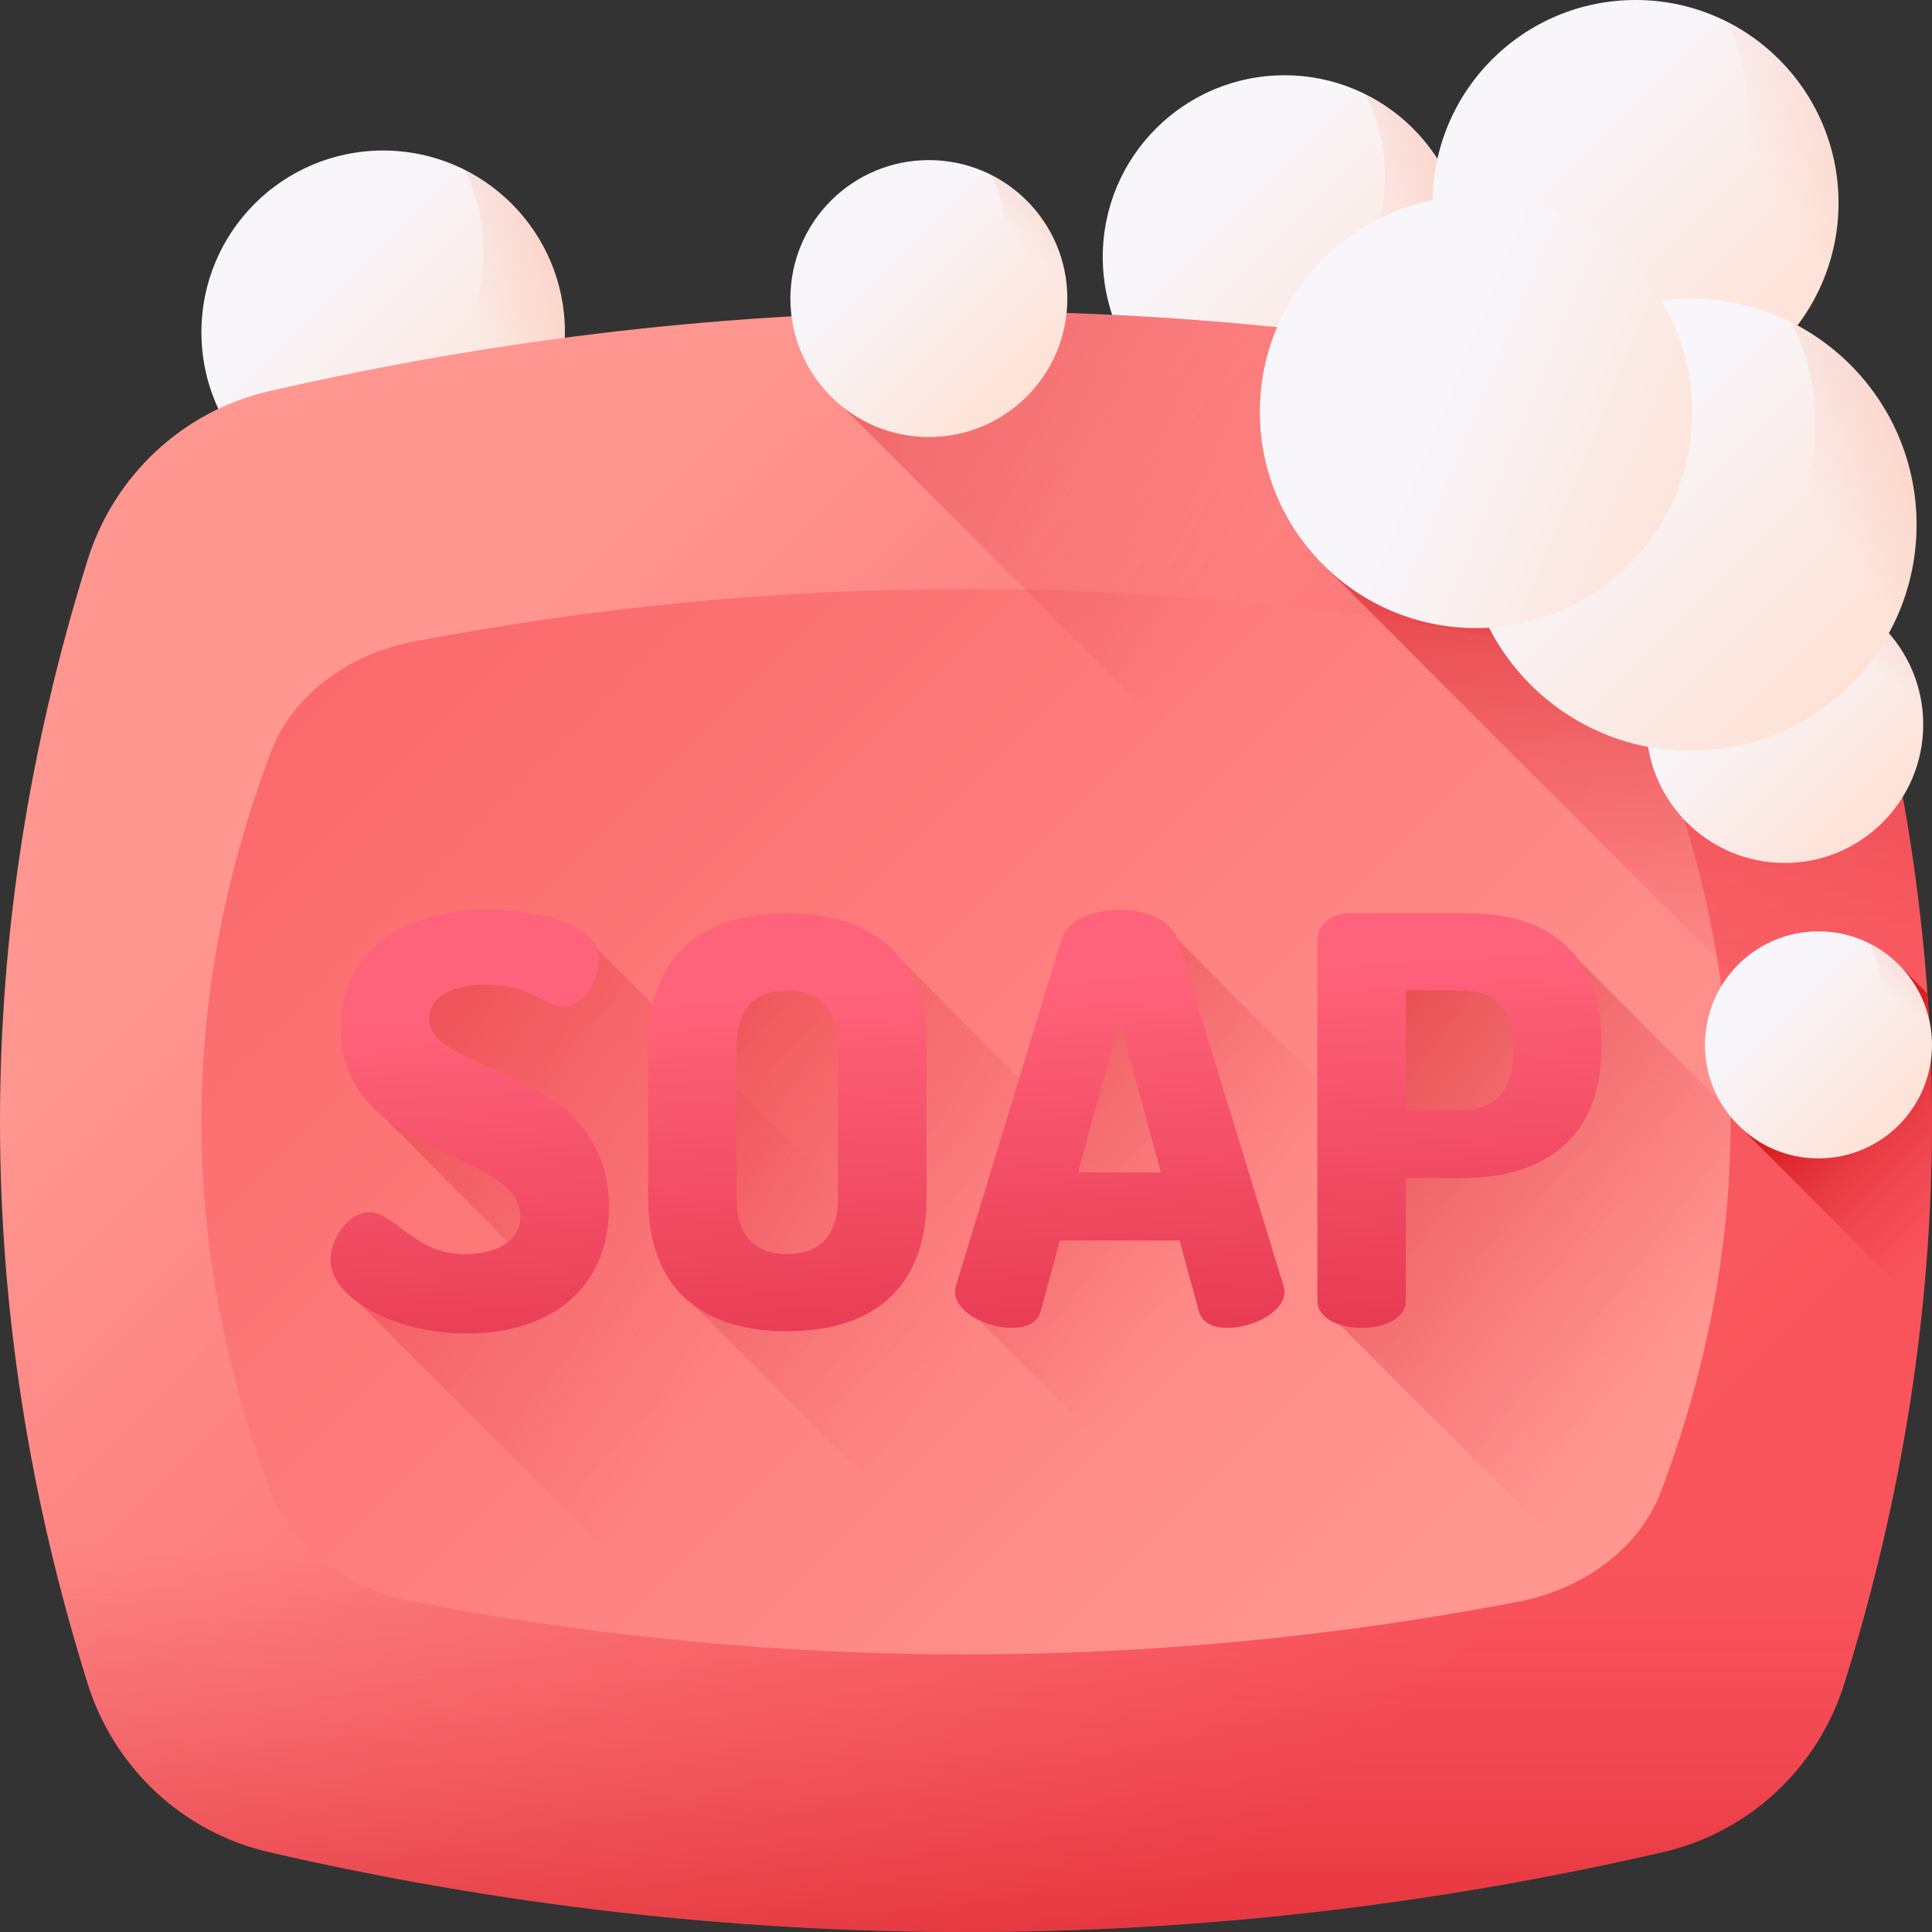 <svg id="Capa_1" enable-background="new 0 0 510 510" height="512" viewBox="0 0 510 510" width="512" xmlns="http://www.w3.org/2000/svg" xmlns:xlink="http://www.w3.org/1999/xlink"><rect x="0" y="0" width="510" height="510" fill="#333333" stroke="none"/><linearGradient id="lg1"><stop offset="0" stop-color="#f8f6fb"/><stop offset="1" stop-color="#ffdecf"/></linearGradient><linearGradient id="SVGID_1_" gradientUnits="userSpaceOnUse" x1="321.125" x2="383.258" xlink:href="#lg1" y1="49.893" y2="112.026"/><linearGradient id="lg2"><stop offset="0" stop-color="#faa68e" stop-opacity="0"/><stop offset="1" stop-color="#faa68e"/></linearGradient><linearGradient id="SVGID_2_" gradientUnits="userSpaceOnUse" x1="362.713" x2="442.689" xlink:href="#lg2" y1="66.654" y2="21.943"/><linearGradient id="SVGID_3_" gradientUnits="userSpaceOnUse" x1="83.192" x2="145.325" xlink:href="#lg1" y1="69.758" y2="131.891"/><linearGradient id="SVGID_4_" gradientUnits="userSpaceOnUse" x1="124.781" x2="204.756" xlink:href="#lg2" y1="86.519" y2="41.809"/><linearGradient id="lg3"><stop offset="0" stop-color="#ff9690"/><stop offset="1" stop-color="#f9545b"/></linearGradient><linearGradient id="SVGID_5_" gradientUnits="userSpaceOnUse" x1="125.695" x2="392.303" xlink:href="#lg3" y1="166.786" y2="433.394"/><linearGradient id="lg4"><stop offset="0" stop-color="#e63950" stop-opacity="0"/><stop offset=".047" stop-color="#e4354b" stop-opacity=".047"/><stop offset=".467" stop-color="#d31822" stop-opacity=".467"/><stop offset=".799" stop-color="#c90709" stop-opacity=".799"/><stop offset="1" stop-color="#c50000"/></linearGradient><linearGradient id="SVGID_6_" gradientUnits="userSpaceOnUse" x1="255" x2="255" xlink:href="#lg4" y1="407.091" y2="614.726"/><linearGradient id="SVGID_7_" gradientUnits="userSpaceOnUse" x1="378.944" x2="-11.496" xlink:href="#lg3" y1="420.035" y2="29.595"/><linearGradient id="SVGID_8_" gradientUnits="userSpaceOnUse" x1="443.902" x2="251.512" xlink:href="#lg4" y1="359.819" y2="216.274"/><linearGradient id="SVGID_9_" gradientUnits="userSpaceOnUse" x1="317.286" x2="163.704" xlink:href="#lg4" y1="339.949" y2="223.266"/><linearGradient id="SVGID_10_" gradientUnits="userSpaceOnUse" x1="257.285" x2="29.758" xlink:href="#lg4" y1="356.058" y2="204.373"/><linearGradient id="SVGID_11_" gradientUnits="userSpaceOnUse" x1="190.229" x2="-79.224" xlink:href="#lg4" y1="367.456" y2="201.792"/><linearGradient id="lg5"><stop offset="0" stop-color="#ff637b"/><stop offset="1" stop-color="#e63950"/></linearGradient><linearGradient id="SVGID_12_" gradientUnits="userSpaceOnUse" x1="121.095" x2="127.095" xlink:href="#lg5" y1="266.987" y2="367.987"/><linearGradient id="SVGID_13_" gradientUnits="userSpaceOnUse" x1="205.797" x2="211.797" xlink:href="#lg5" y1="261.955" y2="362.955"/><linearGradient id="SVGID_14_" gradientUnits="userSpaceOnUse" x1="290.584" x2="296.584" xlink:href="#lg5" y1="256.918" y2="357.918"/><linearGradient id="SVGID_15_" gradientUnits="userSpaceOnUse" x1="381.872" x2="387.872" xlink:href="#lg5" y1="251.495" y2="352.495"/><linearGradient id="SVGID_16_" gradientUnits="userSpaceOnUse" x1="421.1" x2="424.101" xlink:href="#lg4" y1="269.827" y2="49.299"/><linearGradient id="SVGID_17_" gradientUnits="userSpaceOnUse" x1="327.971" x2="51.821" xlink:href="#lg4" y1="160.401" y2="-.244"/><linearGradient id="SVGID_18_" gradientUnits="userSpaceOnUse" x1="457.452" x2="504.795" xlink:href="#lg1" y1="177.568" y2="224.911"/><linearGradient id="SVGID_19_" gradientUnits="userSpaceOnUse" x1="495.27" x2="526.075" xlink:href="#lg2" y1="176.323" y2="135.758"/><linearGradient id="SVGID_20_" gradientUnits="userSpaceOnUse" x1="231.521" x2="278.864" xlink:href="#lg1" y1="65.139" y2="112.483"/><linearGradient id="SVGID_21_" gradientUnits="userSpaceOnUse" x1="269.339" x2="300.144" xlink:href="#lg2" y1="63.895" y2="23.33"/><linearGradient id="SVGID_22_" gradientUnits="userSpaceOnUse" x1="523.641" x2="473.389" xlink:href="#lg4" y1="319.431" y2="269.178"/><linearGradient id="SVGID_23_" gradientUnits="userSpaceOnUse" x1="468.821" x2="507.633" xlink:href="#lg1" y1="264.61" y2="303.422"/><linearGradient id="SVGID_24_" gradientUnits="userSpaceOnUse" x1="499.824" x2="525.078" xlink:href="#lg2" y1="263.59" y2="230.335"/><linearGradient id="SVGID_25_" gradientUnits="userSpaceOnUse" x1="411.704" x2="481.092" xlink:href="#lg1" y1="33.529" y2="102.917"/><linearGradient id="SVGID_26_" gradientUnits="userSpaceOnUse" x1="466.874" x2="566.667" xlink:href="#lg2" y1="47.722" y2="-4.68"/><linearGradient id="SVGID_27_" gradientUnits="userSpaceOnUse" x1="423.888" x2="501.206" xlink:href="#lg1" y1="116.174" y2="193.492"/><linearGradient id="SVGID_28_" gradientUnits="userSpaceOnUse" x1="479.568" x2="568.113" xlink:href="#lg2" y1="134.482" y2="78.362"/><linearGradient id="SVGID_29_" gradientTransform="matrix(.707 -.707 .707 .707 -1139.318 -248.9)" gradientUnits="userSpaceOnUse" x1="824.499" x2="860.822" xlink:href="#lg1" y1="1325.08" y2="1411.811"/><g><g><circle cx="339.074" cy="67.842" fill="url(#SVGID_1_)" r="47.973"/><path d="m360.534 24.929c3.236 6.457 5.059 13.745 5.059 21.46 0 26.495-21.478 47.973-47.973 47.973-7.714 0-15.002-1.824-21.46-5.059 7.877 15.72 24.133 26.513 42.914 26.513 26.495 0 47.973-21.478 47.973-47.973 0-18.781-10.793-35.038-26.513-42.914z" fill="url(#SVGID_2_)"/></g><g><circle cx="101.142" cy="87.707" fill="url(#SVGID_3_)" r="47.973"/><path d="m122.601 44.794c3.236 6.457 5.059 13.745 5.059 21.46 0 26.495-21.478 47.973-47.973 47.973-7.714 0-15.002-1.824-21.46-5.059 7.877 15.72 24.133 26.513 42.914 26.513 26.495 0 47.973-21.478 47.973-47.973.001-18.781-10.792-35.038-26.513-42.914z" fill="url(#SVGID_4_)"/></g><g><g><path d="m486.851 147.748c-6.973-22.264-25.135-39.239-47.871-44.472-122.185-28.124-245.779-28.124-367.962 0-22.736 5.233-40.897 22.208-47.87 44.472-30.868 98.556-30.863 198.142.001 296.687 6.973 22.263 25.135 39.239 47.87 44.472 122.183 28.124 245.776 28.124 367.961 0 22.735-5.233 40.897-22.208 47.87-44.472 30.865-98.546 30.868-198.13.001-296.687z" fill="url(#SVGID_5_)"/><path d="m2.508 344.828c3.402 33.267 10.271 66.496 20.641 99.607 6.973 22.263 25.135 39.239 47.87 44.472 122.183 28.124 245.776 28.124 367.961 0 22.735-5.233 40.897-22.208 47.87-44.472 10.37-33.111 17.239-66.34 20.641-99.607z" fill="url(#SVGID_6_)"/></g><path d="m71.491 393.617c5.519 14.637 19.894 25.797 37.889 29.238 96.709 18.49 194.533 18.49 291.24 0 17.995-3.441 32.37-14.601 37.889-29.237 24.432-64.794 24.428-130.265 0-195.052-5.519-14.637-19.894-25.797-37.889-29.237-96.707-18.49-194.531-18.49-291.24 0-17.995 3.44-32.37 14.6-37.889 29.237-24.428 64.787-24.431 130.256 0 195.051z" fill="url(#SVGID_7_)"/><path d="m416.648 253.346c-6.319-8.707-16.956-11.28-29.21-11.28h-30.994c-5.24 0-7.684 2.293-7.684 6.037v95.228c0 3.129 1.496 5.229 4.85 6.315l119.276 119.276c6.26-6.95 11.075-15.262 13.964-24.487 10.43-33.302 17.322-66.724 20.703-100.183z" fill="url(#SVGID_8_)"/><path d="m486.851 444.435c1.65-5.269 3.194-10.542 4.668-15.817l-180.793-180.792c-1.718-5.152-8.393-6.658-15.223-6.658-6.888 0-12.625 1.545-14.272 6.785l-27.85 91.335c-.15.599-.299 1.198-.299 1.647 0 3.075 1.632 5.685 5.072 7.402l147.526 147.525c11.111-2.089 22.212-4.403 33.301-6.956 22.735-5.232 40.897-22.207 47.87-44.471z" fill="url(#SVGID_9_)"/><path d="m438.981 488.907c8.682-1.999 16.694-5.714 23.674-10.778l-224.413-224.413c-6.572-8.955-17.66-11.65-30.483-11.65-20.663 0-35.684 8.582-35.684 34.335v39.679c0 13.862 3.646 23.032 11.155 28.552l160.463 160.463c31.825-3.511 63.604-8.895 95.288-16.188z" fill="url(#SVGID_10_)"/><path d="m403.446 496.279-245.939-245.939c-3.41-8.941-22.058-9.172-29.256-9.172-18.716 0-37.33 7.534-37.33 29.993 0 11.343 3.976 18.681 10.705 24.037l32.391 32.726c-2.863 2.198-7.132 4.129-11.156 4.129-13.924 0-18.417-11.08-25.454-11.08-5.69 0-9.181 6.486-9.181 11.577 0 4.118 1.866 8.181 6.621 11.523l165.886 165.886c47.632-.339 95.258-4.89 142.713-13.68z" fill="url(#SVGID_11_)"/><g><path d="m113.278 268.915c0-4.642 4.342-8.984 14.973-8.984 12.278 0 15.123 5.69 20.513 5.69 6.589 0 9.284-8.235 9.284-12.278 0-11.679-21.86-13.176-29.796-13.176-18.716 0-38.331 8.534-38.331 30.994 0 35.037 47.464 31.892 47.464 50.01 0 7.187-7.636 9.882-14.524 9.882-13.924 0-18.417-11.08-25.454-11.08-5.69 0-10.182 7.486-10.182 12.577 0 9.882 16.47 19.465 36.085 19.465 21.71 0 37.432-11.679 37.432-33.24.001-37.732-47.464-34.887-47.464-49.86z" fill="url(#SVGID_12_)"/><path d="m207.759 241.066c-20.663 0-36.684 9.583-36.684 35.336v39.679c0 25.753 16.021 35.336 36.684 35.336s36.833-9.583 36.833-35.336v-39.679c.001-25.754-16.17-35.336-36.833-35.336zm13.476 75.014c0 10.331-5.091 14.973-13.476 14.973s-13.326-4.641-13.326-14.973v-39.679c0-10.331 4.941-14.973 13.326-14.973s13.476 4.641 13.476 14.973z" fill="url(#SVGID_13_)"/><path d="m310.775 247.953c-1.647-5.24-8.385-7.786-15.272-7.786s-13.626 2.545-15.272 7.786l-27.85 91.335c-.15.599-.299 1.198-.299 1.647 0 5.54 8.534 9.583 14.972 9.583 3.743 0 6.738-1.198 7.636-4.342l5.091-18.716h31.593l5.091 18.716c.898 3.144 3.893 4.342 7.636 4.342 6.439 0 14.973-4.043 14.973-9.583 0-.449-.15-1.048-.299-1.647zm-26.202 61.539 10.93-40.127 10.93 40.127z" fill="url(#SVGID_14_)"/><path d="m387.438 241.066h-30.994c-5.24 0-8.684 3.294-8.684 7.037v95.228c0 4.791 5.84 7.187 11.679 7.187s11.678-2.396 11.678-7.187v-32.342h14.823c20.663 0 36.833-9.583 36.833-34.737v-.749c.001-25.154-15.57-34.437-35.335-34.437zm11.979 36.983c0 10.182-5.09 14.973-13.476 14.973h-14.823v-31.593h14.823c8.385 0 13.476 4.791 13.476 14.973z" fill="url(#SVGID_15_)"/></g></g><path d="m486.851 147.748c-6.973-22.264-25.135-39.239-47.871-44.472-33.862-7.794-65.833-13.419-99.851-16.893-8.842 20.786-6.802 45.747 10.151 62.699l160.506 160.506c1.53-54.029-6.1-108.087-22.935-161.84z" fill="url(#SVGID_16_)"/><path d="m501.44 386.4-278.92-278.93c-7.3-5.78-10.34-14.28-11.58-23.97 30.87-1.77 59.76-1.76 90.63.03 45.9 2.66 91.76 9.24 137.41 19.75 22.74 5.23 40.9 22.2 47.87 44.47 15 47.9 22.71 96.03 23.13 144.17.28 31.51-2.57 63.03-8.54 94.48z" fill="url(#SVGID_17_)"/><g><g><circle cx="471.128" cy="191.244" fill="url(#SVGID_18_)" r="36.554"/><path d="m487.48 158.545c2.465 4.92 3.855 10.473 3.855 16.352 0 20.188-16.366 36.554-36.554 36.554-5.878 0-11.431-1.39-16.352-3.855 6.002 11.978 18.389 20.202 32.699 20.202 20.188 0 36.554-16.366 36.554-36.554 0-14.31-8.224-26.697-20.202-32.699z" fill="url(#SVGID_19_)"/></g><g><circle cx="245.198" cy="78.816" fill="url(#SVGID_20_)" r="36.554"/><path d="m261.55 46.117c2.465 4.92 3.855 10.473 3.855 16.352 0 20.188-16.366 36.554-36.554 36.554-5.878 0-11.431-1.39-16.352-3.855 6.002 11.978 18.389 20.202 32.699 20.202 20.188 0 36.554-16.366 36.554-36.554 0-14.31-8.224-26.698-20.202-32.699z" fill="url(#SVGID_21_)"/></g><g><path d="m480.033 246.856c-16.55 0-28.967 12.416-28.967 28.967 0 8.715 2.723 16.559 8.662 22.034l47.687 47.687c2.88-27.76 3.334-55.547 1.362-83.316l-6.71-6.71c-5.475-5.939-13.319-8.662-22.034-8.662z" fill="url(#SVGID_22_)"/><circle cx="480.033" cy="275.823" fill="url(#SVGID_23_)" r="29.967"/><path d="m493.438 249.016c2.021 4.034 3.16 8.586 3.16 13.405 0 16.55-13.417 29.967-29.967 29.967-4.819 0-9.371-1.139-13.405-3.16 4.92 9.82 15.075 16.562 26.807 16.562 16.55 0 29.967-13.417 29.967-29.967 0-11.732-6.742-21.887-16.562-26.807z" fill="url(#SVGID_24_)"/></g><g><circle cx="431.749" cy="53.575" fill="url(#SVGID_25_)" r="53.575"/><path d="m455.715 5.65c3.613 7.211 5.65 15.35 5.65 23.965 0 29.589-23.986 53.575-53.575 53.575-8.615 0-16.754-2.037-23.966-5.65 8.796 17.556 26.952 29.609 47.925 29.609 29.589 0 53.575-23.986 53.575-53.575 0-20.972-12.053-39.128-29.609-47.924z" fill="url(#SVGID_26_)"/></g><g><circle cx="446.224" cy="138.51" fill="url(#SVGID_27_)" r="59.698"/><path d="m472.929 85.108c4.026 8.036 6.296 17.104 6.296 26.704 0 32.97-26.728 59.698-59.698 59.698-9.6 0-18.669-2.269-26.704-6.296 9.802 19.562 30.032 32.993 53.402 32.993 32.97 0 59.698-26.728 59.698-59.698-.001-23.369-13.432-43.599-32.994-53.401z" fill="url(#SVGID_28_)"/></g><g><circle cx="389.627" cy="108.736" fill="url(#SVGID_29_)" r="57.058"/></g></g></g></svg>